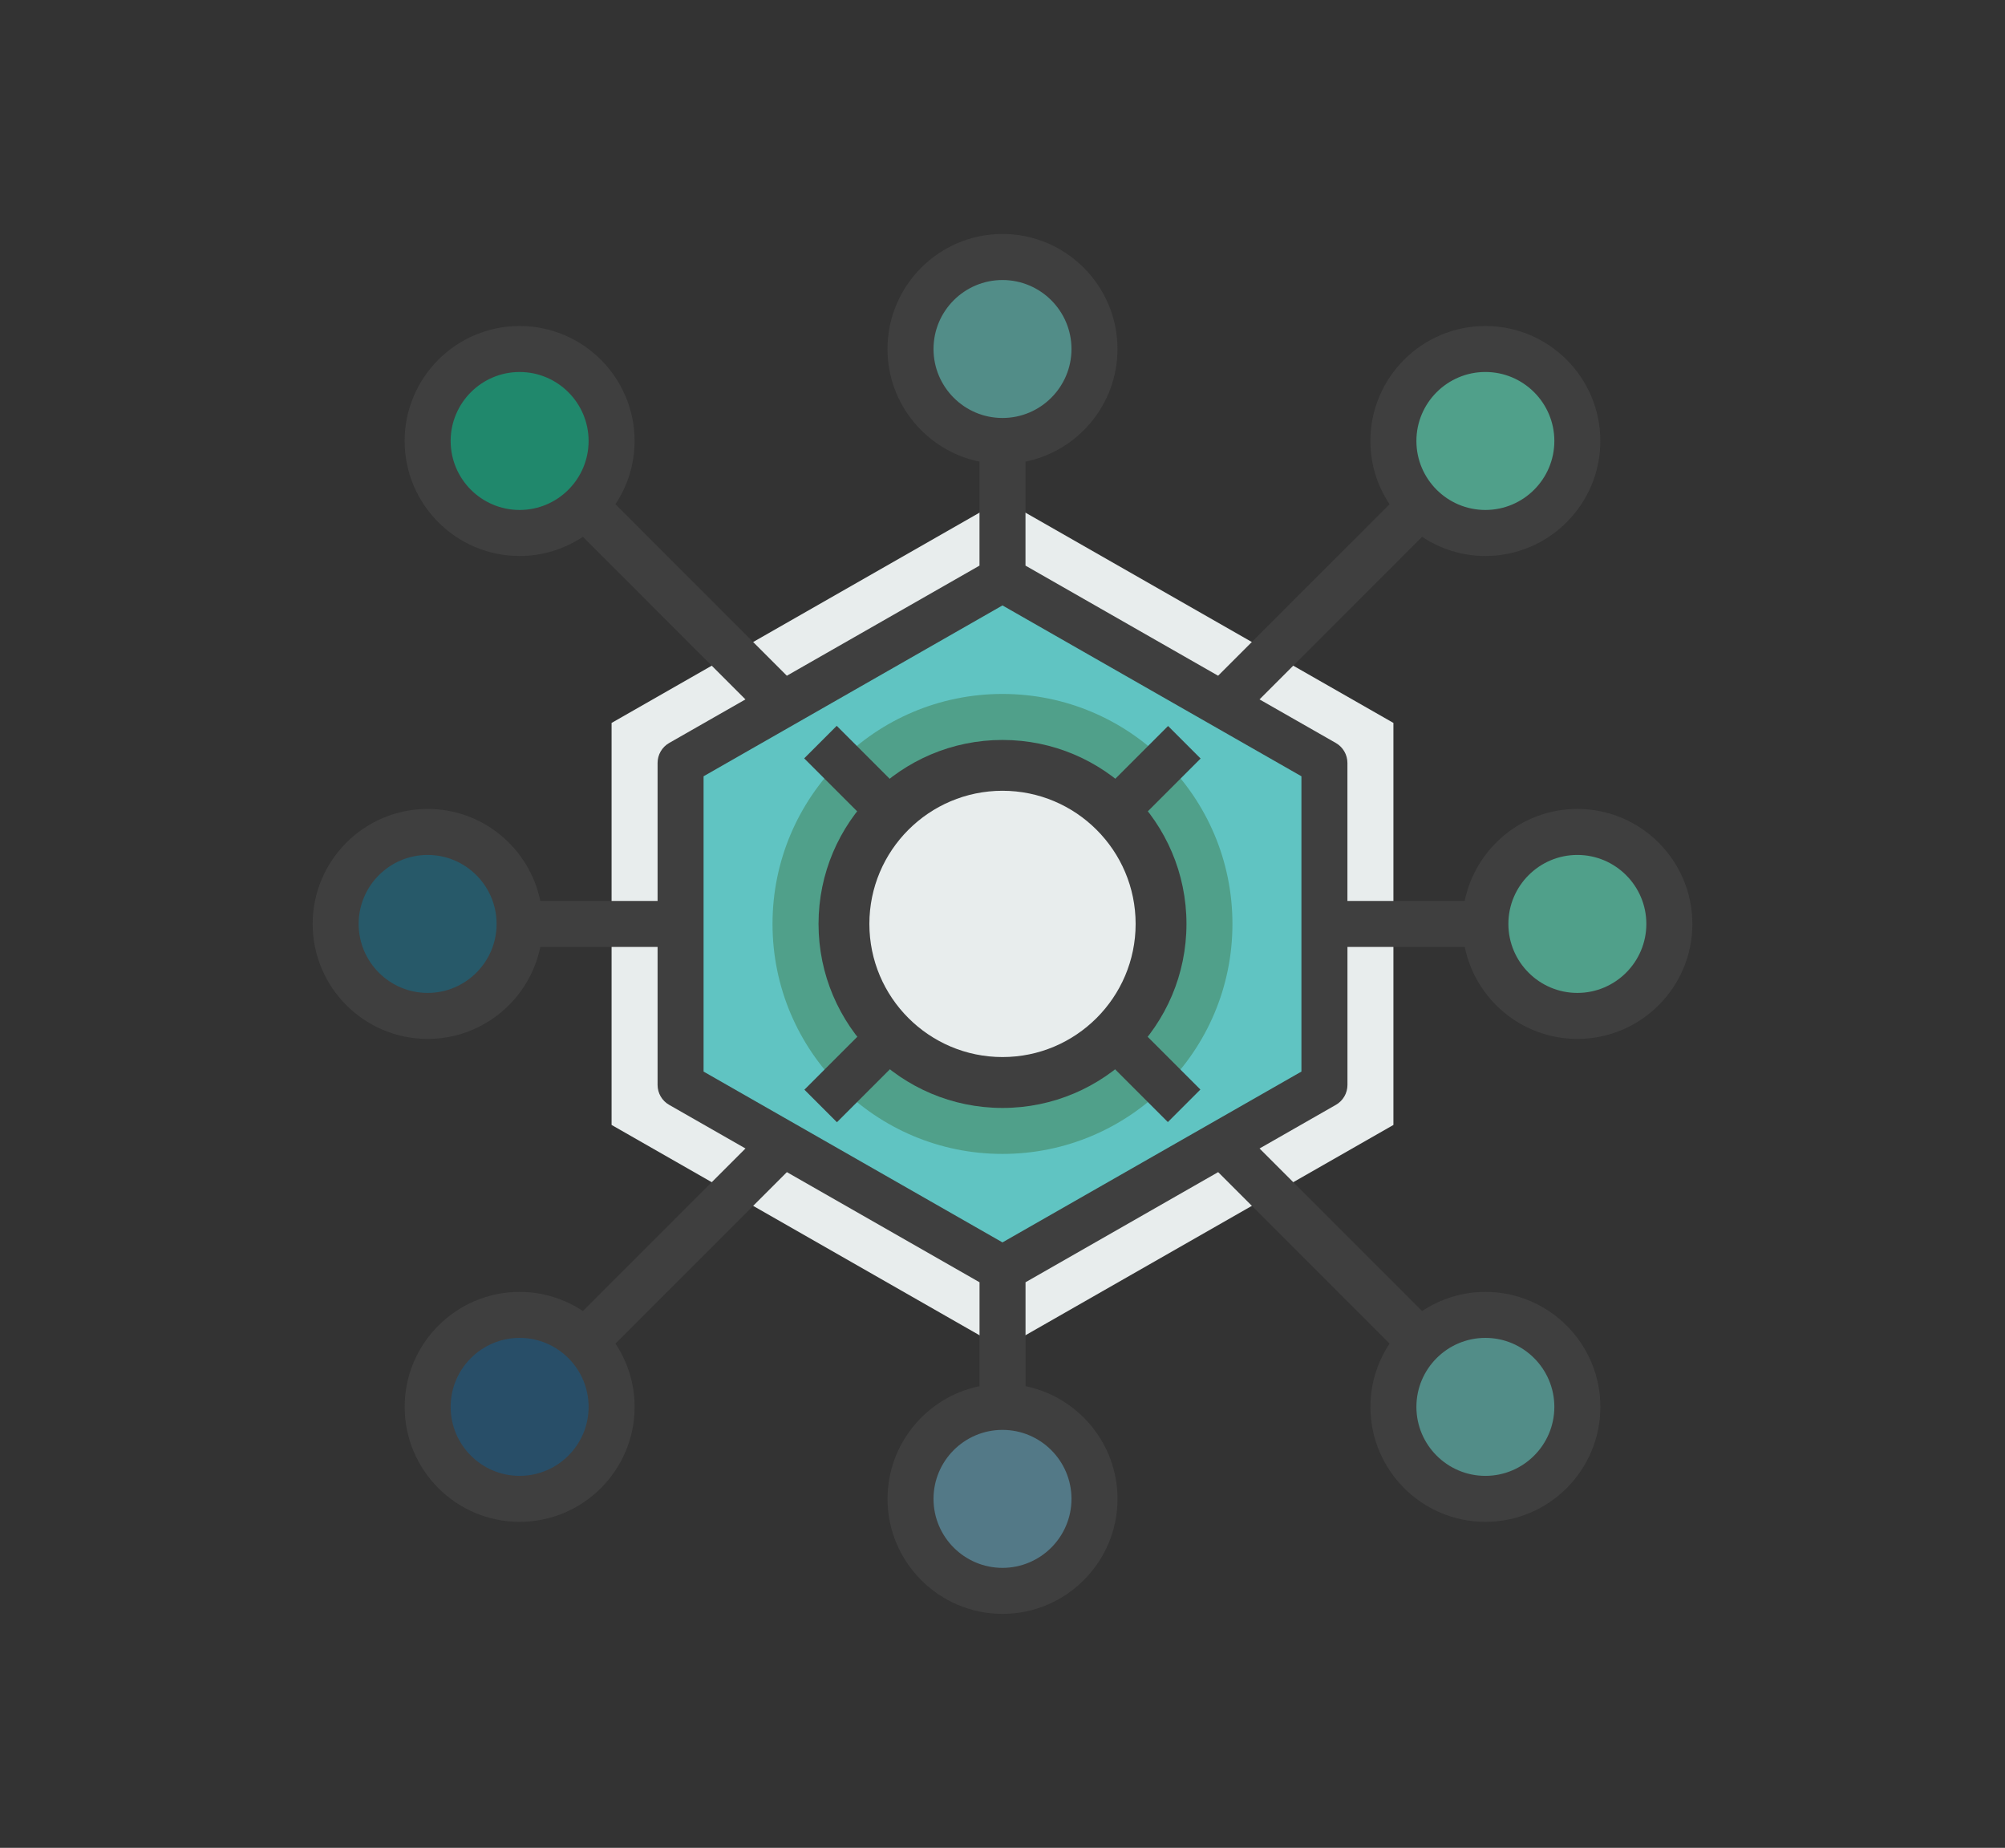 <?xml version="1.0" encoding="utf-8"?>
<!-- Generator: Adobe Illustrator 16.0.0, SVG Export Plug-In . SVG Version: 6.00 Build 0)  -->
<svg version="1.2" baseProfile="tiny" id="Layer_1" xmlns="http://www.w3.org/2000/svg" xmlns:xlink="http://www.w3.org/1999/xlink" x="0px" y="0px" width="94.46px" height="87.048px" viewBox="0 0 94.46 87.048" xml:space="preserve">
  <rect x="0" y="0" width="94.46" height="87.048" fill="#333333" stroke="none"/>
  <g>
    <g>
      <polygon fill="#E8EDED" points="28.813,52.993 28.813,34.055 47.229,23.531 65.647,34.055 65.647,52.993 47.229,63.519 		" />
      <path fill="#60C4C2" d="M47.229,27.274L32.064,35.94v7.583v7.585l15.165,8.666l15.167-8.666v-7.585V35.94L47.229,27.274z" />
      <circle fill="#50A08A" cx="47.229" cy="43.524" r="10.834" />
      <circle fill="#E6E7E8" cx="47.229" cy="43.524" r="7.584" />
      <g>
        <circle fill="#528D88" cx="47.229" cy="16.44" r="4.333" />
        <circle fill="#537987" cx="47.229" cy="70.607" r="4.333" />
        <circle fill="#50A08A" cx="74.313" cy="43.525" r="4.333" />
        <circle fill="#50A08A" cx="69.98" cy="20.774" r="4.333" />
        <circle fill="#275969" cx="20.147" cy="43.525" r="4.333" />
        <circle fill="#284E68" cx="24.48" cy="66.274" r="4.334" />
        <circle fill="#528D88" cx="69.98" cy="66.274" r="4.334" />
        <circle fill="#20886C" cx="24.48" cy="20.774" r="4.333" />
      </g>
      <g>
        <path fill="#3F3F3F" d="M38.563,43.523c0,4.78,3.889,8.669,8.666,8.669c4.78,0,8.668-3.889,8.668-8.669
					c0-4.778-3.888-8.666-8.668-8.666C42.452,34.857,38.563,38.745,38.563,43.523z M53.73,43.523c0,3.585-2.915,6.501-6.501,6.501
					c-3.584,0-6.499-2.916-6.499-6.501c0-3.584,2.915-6.5,6.499-6.5C50.815,37.023,53.73,39.939,53.73,43.523z" />
        <path fill="#3F3F3F" d="M74.313,38.107c-2.614,0-4.803,1.864-5.308,4.334H63.48V35.94c0-0.388-0.208-0.747-0.546-0.94
						l-3.595-2.053l7.658-7.659c0.856,0.567,1.88,0.903,2.982,0.903c2.986,0,5.416-2.431,5.416-5.418c0-2.986-2.43-5.416-5.416-5.416
						c-2.987,0-5.417,2.43-5.417,5.416c0,1.103,0.335,2.127,0.902,2.982l-8.076,8.077l-9.075-5.187v-4.898
						c2.469-0.504,4.333-2.691,4.333-5.307c0-2.987-2.431-5.418-5.418-5.418c-2.985,0-5.416,2.431-5.416,5.418
						c0,2.614,1.864,4.803,4.334,5.307v4.898l-9.076,5.187l-8.076-8.077c0.567-0.855,0.902-1.88,0.902-2.982
						c0-2.986-2.43-5.416-5.417-5.416c-2.986,0-5.416,2.43-5.416,5.416c0,2.987,2.43,5.418,5.416,5.418
						c1.103,0,2.126-0.336,2.982-0.903l7.658,7.659L31.526,35c-0.338,0.193-0.546,0.553-0.546,0.94v6.501h-5.525
						c-0.505-2.47-2.692-4.334-5.308-4.334c-2.987,0-5.417,2.43-5.417,5.417c0,2.986,2.43,5.416,5.417,5.416
						c2.615,0,4.803-1.863,5.308-4.332h5.525v6.5c0,0.387,0.208,0.748,0.546,0.939l3.595,2.055l-7.658,7.658
						c-0.856-0.568-1.88-0.902-2.982-0.902c-2.986,0-5.416,2.43-5.416,5.416s2.43,5.416,5.416,5.416c2.987,0,5.417-2.43,5.417-5.416
						c0-1.102-0.335-2.125-0.902-2.982l8.076-8.076l9.076,5.188V65.3c-2.47,0.504-4.334,2.693-4.334,5.309
						c0,2.986,2.431,5.416,5.416,5.416c2.987,0,5.418-2.43,5.418-5.416c0-2.615-1.864-4.805-4.333-5.309v-4.896l9.075-5.188
						l8.076,8.076c-0.567,0.857-0.902,1.881-0.902,2.982c0,2.986,2.43,5.416,5.417,5.416c2.986,0,5.416-2.43,5.416-5.416
						s-2.43-5.416-5.416-5.416c-1.103,0-2.126,0.334-2.982,0.902l-7.658-7.658l3.595-2.055c0.338-0.191,0.546-0.553,0.546-0.939v-6.5
						h5.525c0.505,2.469,2.691,4.332,5.308,4.332c2.987,0,5.417-2.43,5.417-5.417C79.73,40.537,77.301,38.107,74.313,38.107z
						M69.98,17.523c1.791,0,3.249,1.459,3.249,3.25c0,1.793-1.458,3.25-3.249,3.25c-1.792,0-3.25-1.457-3.25-3.25
						C66.73,18.982,68.188,17.523,69.98,17.523z M24.48,24.023c-1.791,0-3.249-1.457-3.249-3.25c0-1.791,1.458-3.249,3.249-3.249
						c1.792,0,3.25,1.458,3.25,3.249C27.73,22.566,26.272,24.023,24.48,24.023z M20.147,46.774c-1.792,0-3.25-1.459-3.25-3.25
						c0-1.792,1.458-3.25,3.25-3.25c1.791,0,3.249,1.458,3.249,3.25C23.396,45.315,21.938,46.774,20.147,46.774z M24.48,69.524
						c-1.791,0-3.249-1.457-3.249-3.25c0-1.791,1.458-3.25,3.249-3.25c1.792,0,3.25,1.459,3.25,3.25
						C27.73,68.067,26.272,69.524,24.48,69.524z M69.98,63.024c1.791,0,3.249,1.459,3.249,3.25s-1.458,3.25-3.249,3.25
						c-1.792,0-3.25-1.459-3.25-3.25S68.188,63.024,69.98,63.024z M43.98,16.441c0-1.793,1.458-3.25,3.249-3.25
						c1.793,0,3.251,1.457,3.251,3.25c0,1.791-1.458,3.249-3.251,3.249C45.438,19.69,43.98,18.232,43.98,16.441z M50.48,70.608
						c0,1.791-1.458,3.25-3.251,3.25c-1.791,0-3.249-1.459-3.249-3.25c0-1.793,1.458-3.25,3.249-3.25
						C49.022,67.358,50.48,68.815,50.48,70.608z M61.313,50.479l-14.084,8.047l-14.082-8.047V36.568l14.082-8.048l14.084,8.048V50.479
						z M74.313,46.774c-1.791,0-3.25-1.459-3.25-3.251c0-1.791,1.459-3.249,3.25-3.249c1.792,0,3.25,1.458,3.25,3.249
						C77.563,45.315,76.105,46.774,74.313,46.774z" />
      </g>
    </g>
    <g>
      <g>
        <rect x="46.145" y="31.407" transform="matrix(-0.707 -0.707 0.707 -0.707 49.85 107.695)" fill="#3F3F3F" width="2.168" height="24.234" />
      </g>
      <g>
        <rect x="46.146" y="31.407" transform="matrix(0.707 -0.707 0.707 0.707 -16.943 46.145)" fill="#3F3F3F" width="2.168" height="24.234" />
      </g>
      <g>
        <circle fill="#E8EDED" cx="47.23" cy="43.523" r="7.423" />
        <path fill="#3F3F3F" d="M47.229,52.097c-4.727,0-8.572-3.846-8.572-8.573s3.846-8.573,8.572-8.573
							c4.728,0,8.574,3.846,8.574,8.573S51.957,52.097,47.229,52.097z M47.229,37.251c-3.458,0-6.271,2.813-6.271,6.272
							c0,3.46,2.813,6.272,6.271,6.272c3.459,0,6.273-2.812,6.273-6.272C53.503,40.064,50.688,37.251,47.229,37.251z" />
      </g>
    </g>
  </g>
</svg>